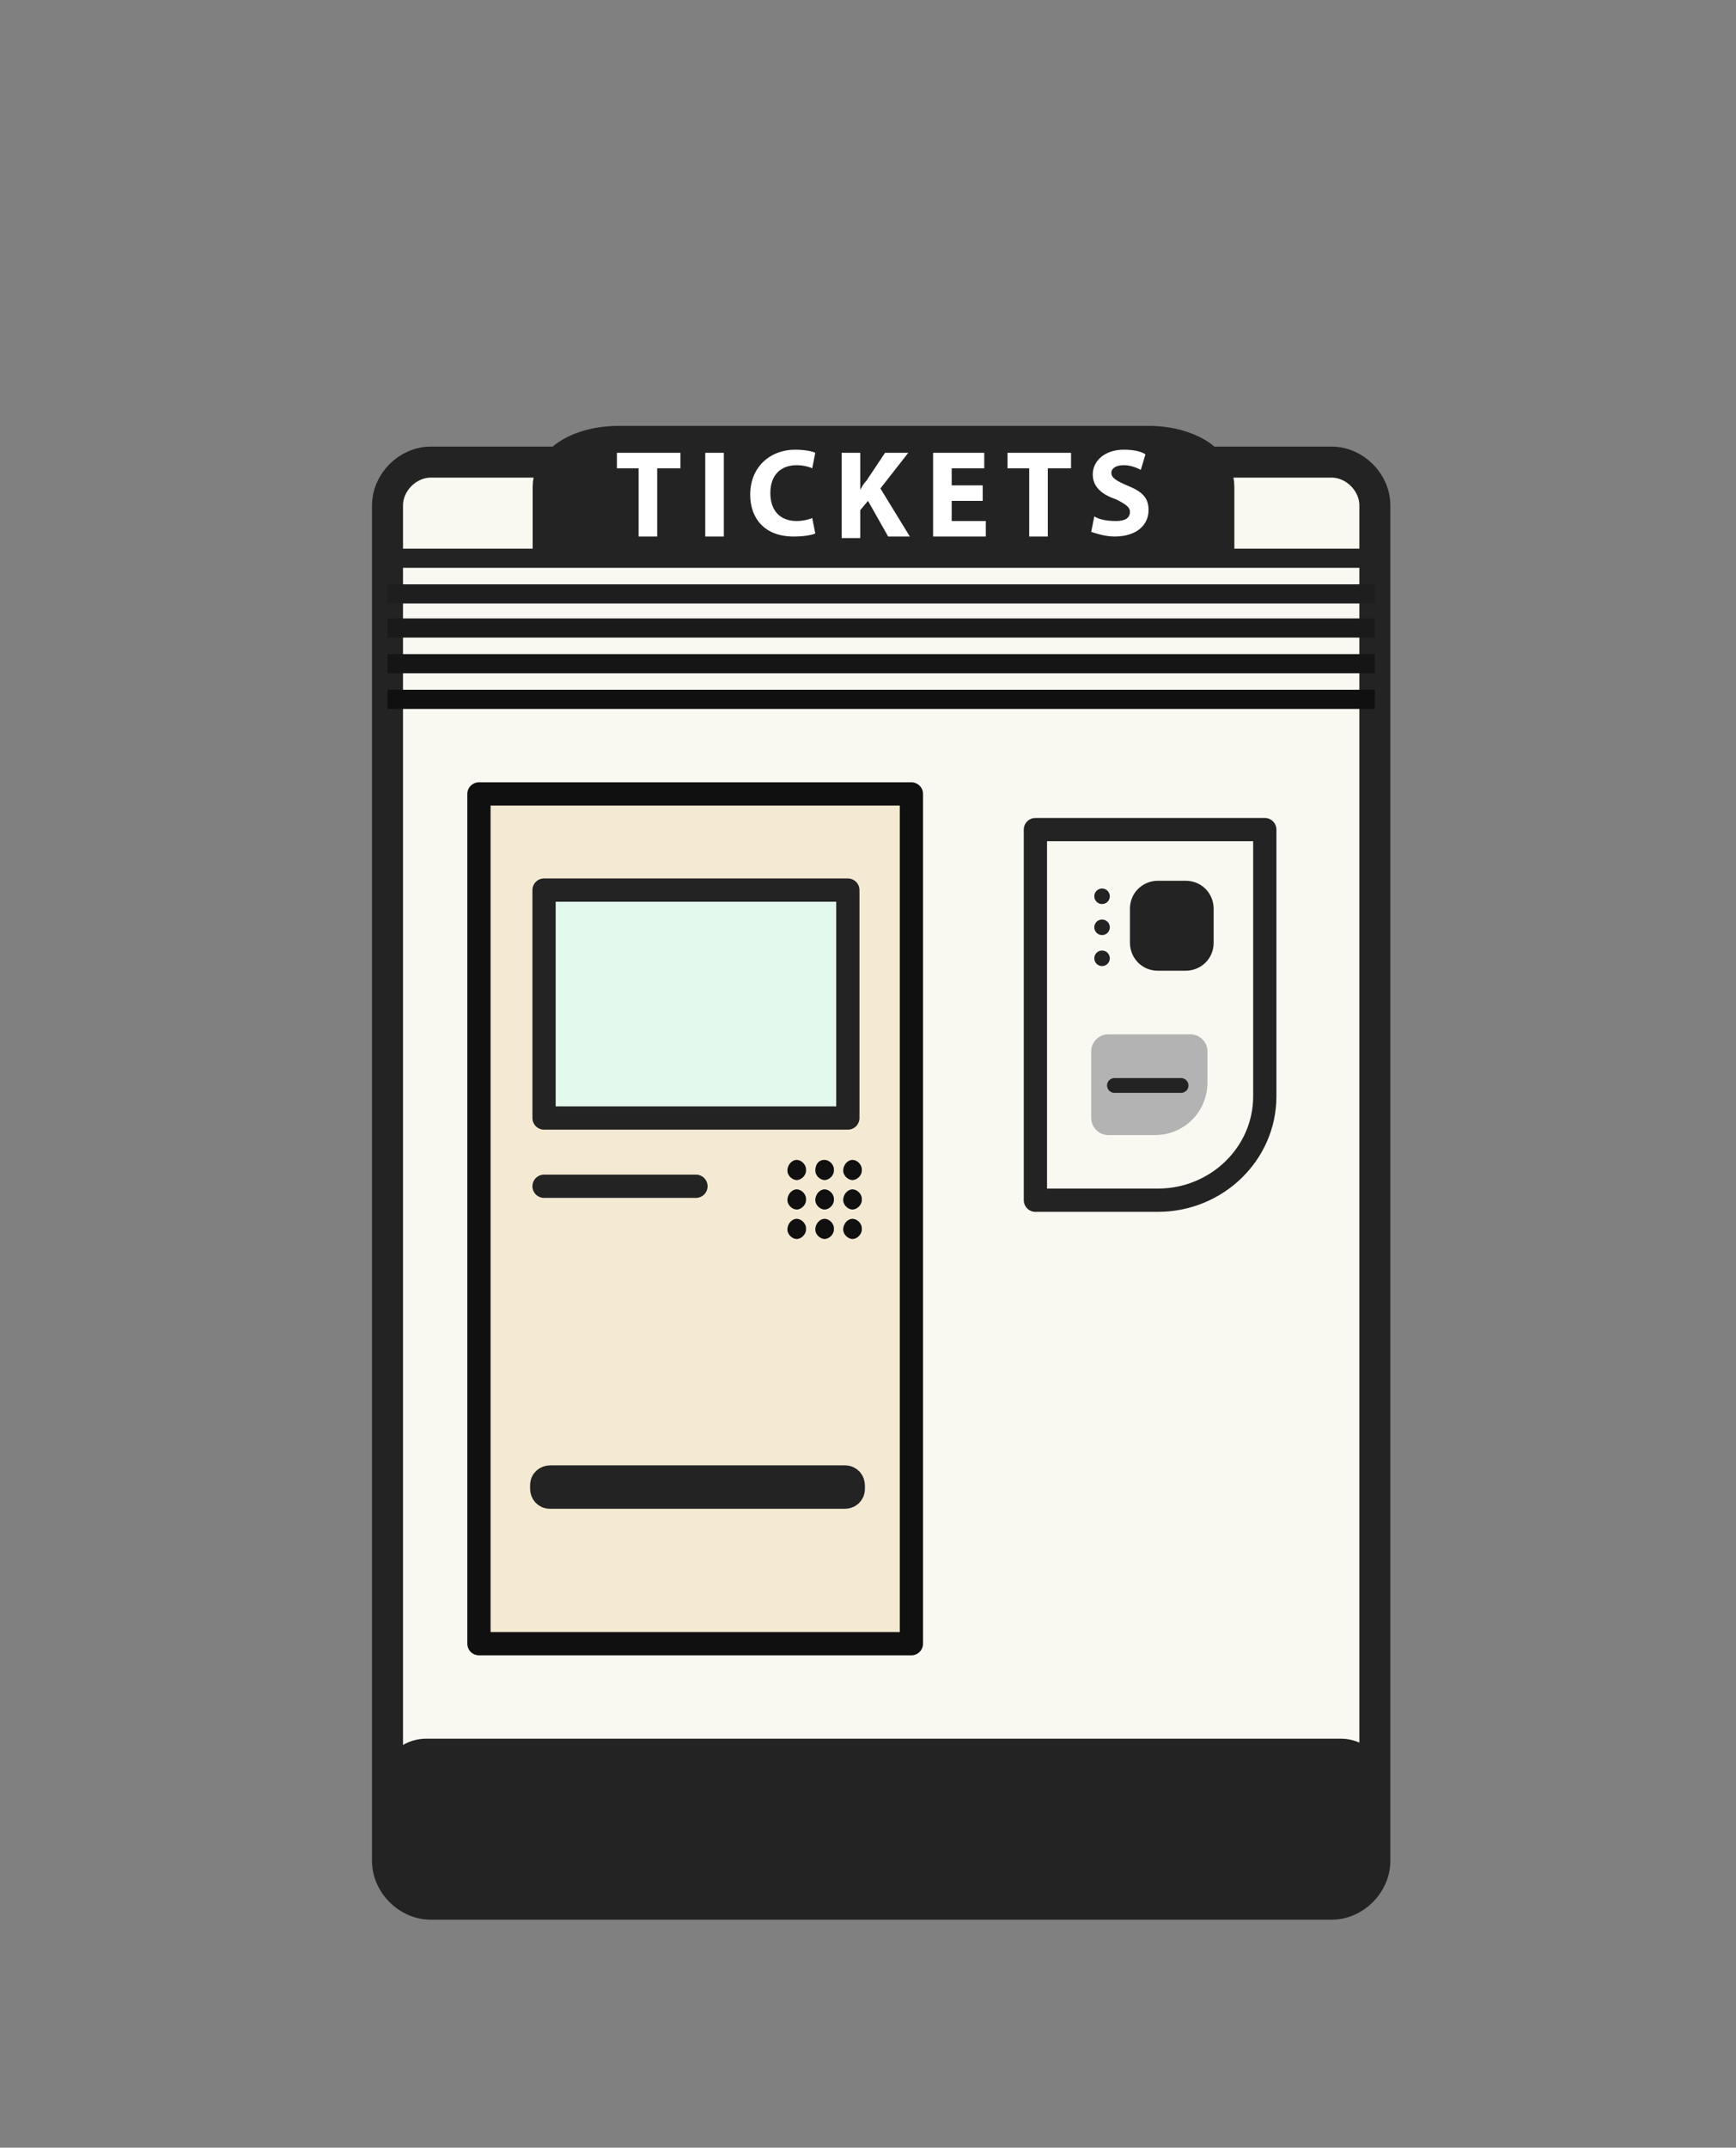 <svg xmlns="http://www.w3.org/2000/svg" viewBox="0 0 112 138.5" enable-background="new 0 0 112 138.5"><rect x="0" y="0" width="112" height="138.5" fill="#808080" stroke="none"/><path fill="#F9F9F2" d="M25 120c0 1.5 1.3 2.8 2.8 2.8h58.1c1.5 0 2.8-1.3 2.8-2.8V32.6c0-1.5-1.3-2.8-2.8-2.8H27.8c-1.5 0-2.8 1.3-2.8 2.8V120z"/><path stroke="#232323" stroke-width="2" stroke-linecap="round" stroke-linejoin="round" stroke-miterlimit="10" d="M25 120c0 1.5 1.3 2.8 2.8 2.8h58.1c1.5 0 2.8-1.3 2.8-2.8V32.6c0-1.5-1.3-2.8-2.8-2.8H27.8c-1.5 0-2.8 1.3-2.8 2.8V120z" fill="none"/><path stroke="#232323" stroke-width="1.5" stroke-linecap="round" stroke-linejoin="round" stroke-miterlimit="10" d="M74.7 77.4h-7.9V53.5h14.8v17.2c0 3.7-3.1 6.7-6.9 6.7z" fill="none"/><path fill="#F4E9D3" stroke="#101010" stroke-width="1.5" stroke-linecap="round" stroke-linejoin="round" stroke-miterlimit="10" d="M30.9 51.2h27.9V106H30.9z"/><path fill="#E4F9ED" stroke="#232323" stroke-width="1.5" stroke-linecap="round" stroke-linejoin="round" stroke-miterlimit="10" d="M35.1 57.4h19.6v14.7H35.1z"/><path fill="#101010" d="M50.8 75.5c0 .3.3.6.6.6s.6-.3.6-.6v-.1c0-.3-.3-.6-.6-.6s-.6.3-.6.7z"/><path stroke="#232323" stroke-width="1.5" stroke-linecap="round" stroke-linejoin="round" stroke-miterlimit="10" fill="none" d="M35.1 76.5h9.8"/><path fill="#fff" d="M34.9 96c0 .3.2.6.6.6h19c.3 0 .6-.2.6-.6v-.2c0-.3-.2-.6-.6-.6h-19c-.3 0-.6.2-.6.6v.2z"/><path stroke="#232323" stroke-width="1.401" stroke-linecap="round" stroke-miterlimit="10" d="M34.9 96c0 .3.2.6.6.6h19c.3 0 .6-.2.6-.6v-.2c0-.3-.2-.6-.6-.6h-19c-.3 0-.6.2-.6.6v.2z" fill="none"/><path fill="#101010" d="M52.6 75.5c0 .3.3.6.6.6s.6-.3.6-.6v-.1c0-.3-.3-.6-.6-.6-.4 0-.6.3-.6.7zM54.4 75.5c0 .3.3.6.6.6s.6-.3.6-.6v-.1c0-.3-.3-.6-.6-.6s-.6.3-.6.7zM50.8 77.4c0 .3.3.6.6.6s.6-.3.6-.6v-.1c0-.3-.3-.6-.6-.6s-.6.3-.6.7zM52.6 77.4c0 .3.3.6.6.6s.6-.3.6-.6v-.1c0-.3-.3-.6-.6-.6s-.6.3-.6.7zM54.4 77.4c0 .3.3.6.6.6s.6-.3.6-.6v-.1c0-.3-.3-.6-.6-.6s-.6.3-.6.7zM50.8 79.3c0 .3.3.6.6.6s.6-.3.6-.6v-.1c0-.3-.3-.6-.6-.6s-.6.3-.6.7zM52.6 79.3c0 .3.3.6.6.6s.6-.3.6-.6v-.1c0-.3-.3-.6-.6-.6s-.6.3-.6.7zM54.4 79.3c0 .3.3.6.6.6s.6-.3.6-.6v-.1c0-.3-.3-.6-.6-.6s-.6.3-.6.7z"/><path stroke="#232323" stroke-width="4.872" stroke-miterlimit="10" d="M77.2 34H36.8v-2.6c0-.8 1.4-1.5 3.1-1.5h34.2c1.7 0 3.1.7 3.1 1.5V34z" fill="none"/><path stroke="#232323" stroke-width="5.95" stroke-linejoin="round" stroke-miterlimit="10" fill="none" d="M27.5 115.1h59v4.4h-59z"/><path fill="#fff" d="M41.2 30.2h-1.4v-1h4.1v1h-1.5v4.4h-1.2v-4.4zM46.7 29.2v5.4h-1.2v-5.4h1.2zM52.6 34.4c-.2.1-.7.2-1.4.2-1.9 0-2.8-1.2-2.8-2.7 0-1.8 1.3-2.9 2.9-2.9.6 0 1.1.1 1.3.2l-.2 1c-.2-.1-.6-.2-1-.2-1 0-1.7.6-1.7 1.8 0 1.1.6 1.8 1.7 1.8.4 0 .8-.1 1-.2l.2 1zM54.3 29.2h1.2v2.4c.1-.2.2-.4.4-.6l1.2-1.8h1.5l-1.8 2.3 1.9 3.1h-1.4L56 32.3l-.5.6v1.8h-1.2v-5.5zM63.4 32.3h-2v1.3h2.2v1h-3.4v-5.4h3.3v1h-2.1v1.1h2v1zM66.4 30.2H65v-1h4.1v1h-1.5v4.4h-1.2v-4.4zM70.6 33.3c.3.2.8.3 1.4.3.6 0 .9-.2.9-.6 0-.3-.3-.5-.9-.8-.9-.3-1.5-.8-1.5-1.6 0-.9.8-1.6 2-1.6.6 0 1.1.1 1.4.3l-.3 1c-.2-.1-.6-.3-1.1-.3-.5 0-.8.2-.8.5s.3.5 1 .8c1 .4 1.4.8 1.4 1.6 0 .9-.7 1.7-2.2 1.7-.6 0-1.2-.2-1.5-.3l.2-1z"/><path fill="#B3B3B3" d="M74.5 73.2h-3c-.6 0-1.1-.5-1.1-1.1v-4.3c0-.6.5-1.1 1.1-1.1h5.3c.6 0 1.1.5 1.1 1.1v2c0 1.9-1.5 3.4-3.4 3.4z"/><path stroke="#232323" stroke-width=".953" stroke-linecap="round" stroke-linejoin="round" stroke-miterlimit="10" fill="none" d="M71.9 70h4.3"/><g stroke-width="1.235" stroke-miterlimit="10" fill="none"><path stroke="#232323" d="M25 36h63.7"/><path stroke="#1E1E1E" d="M25 38.3h63.7"/><path stroke="#1A1A1A" d="M25 40.5h63.7"/><path stroke="#151515" d="M25 42.8h63.7"/><path stroke="#101010" d="M25 45.1h63.7"/></g><path fill="#232323" d="M73.9 60.8c0 .4.3.8.8.8h1.8c.4 0 .8-.3.8-.8v-2.2c0-.4-.3-.8-.8-.8h-1.8c-.4 0-.8.3-.8.8v2.2z"/><path stroke="#232323" stroke-width="2" stroke-miterlimit="10" d="M73.9 60.8c0 .4.3.8.8.8h1.8c.4 0 .8-.3.8-.8v-2.2c0-.4-.3-.8-.8-.8h-1.8c-.4 0-.8.3-.8.8v2.2z" fill="none"/><path stroke="#232323" stroke-linecap="round" stroke-linejoin="round" stroke-miterlimit="10" stroke-dasharray="0,2" fill="none" d="M71.1 57.8v5.1"/></svg>